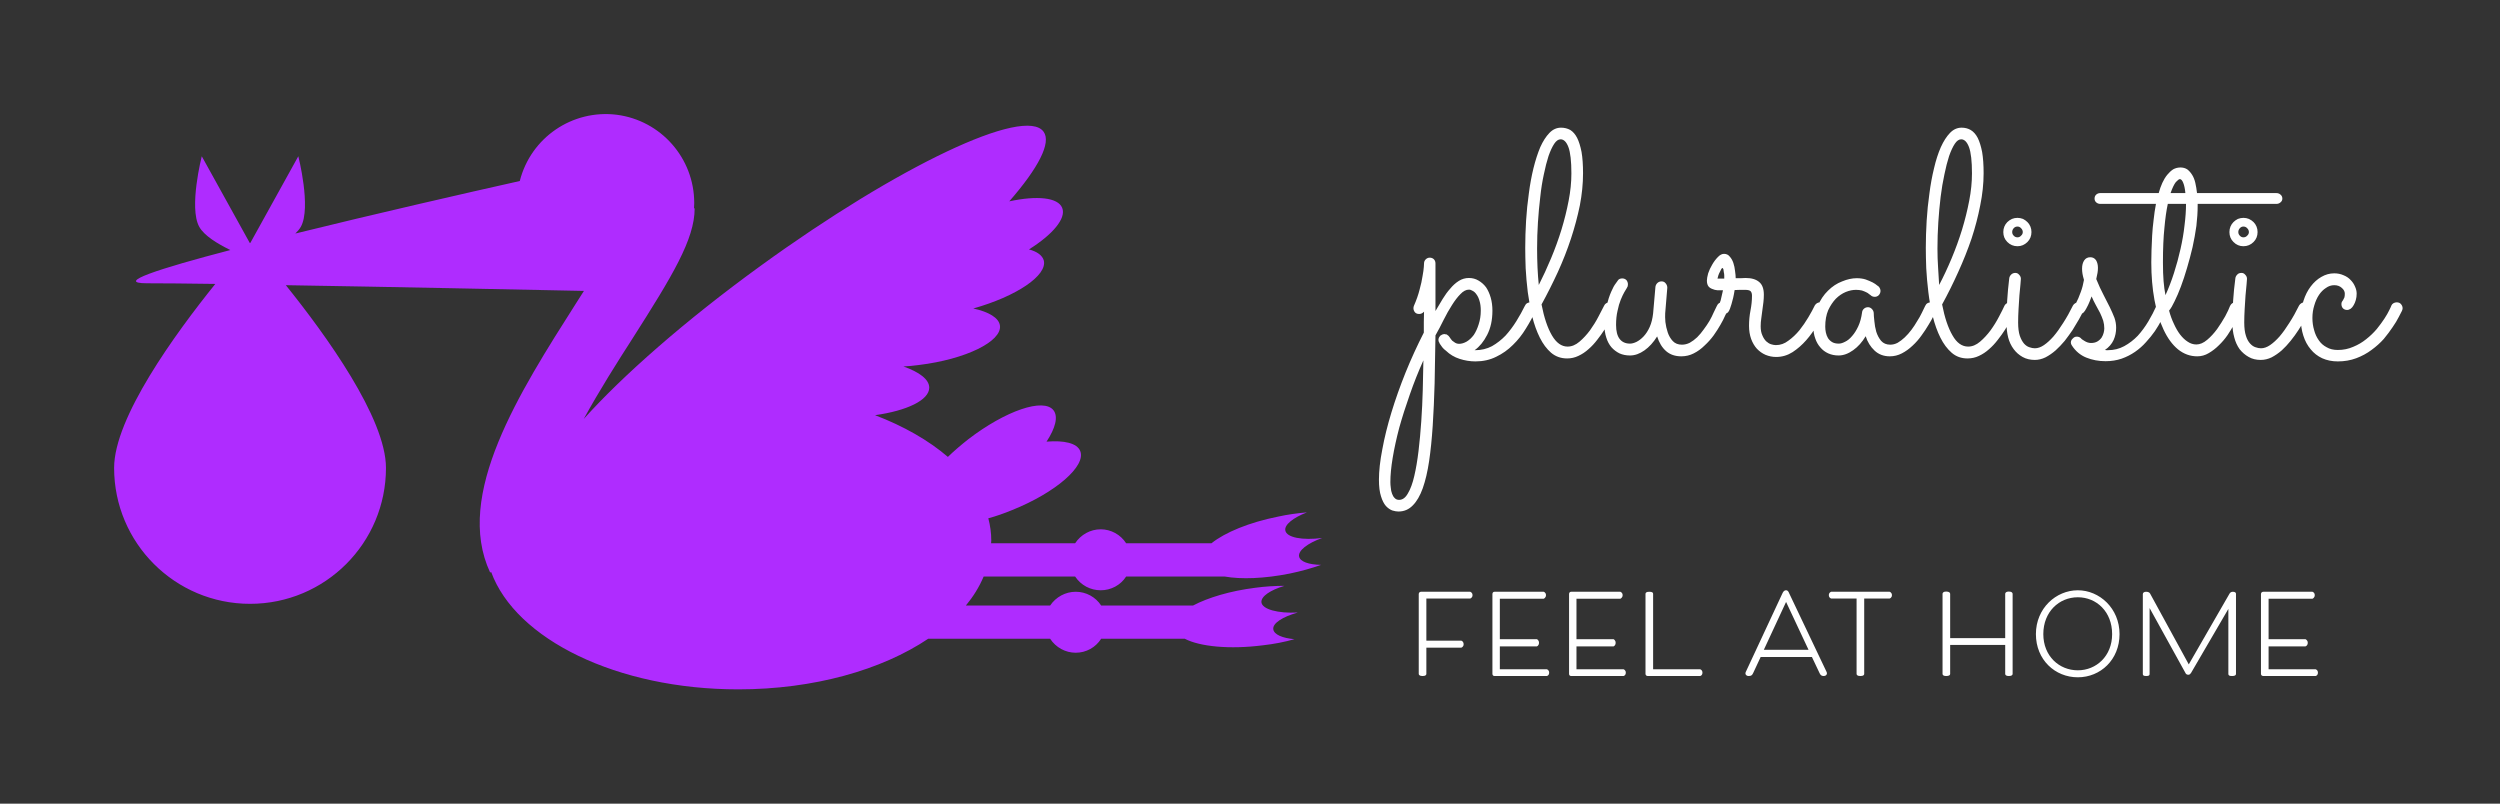 <svg xmlns="http://www.w3.org/2000/svg" version="1.1" xmlns:xlink="http://www.w3.org/1999/xlink" xmlns:svgjs="http://svgjs.dev/svgjs" viewBox="0 0 11.808 3.796"><rect x="0" y="0" width="11.808" height="3.796" fill="#333333" stroke="none"/><g transform="matrix(1,0,0,1,6.645,0.603)"><g><path d=" M 0.404 0.864 Q 0.404 0.931 0.379 0.979 Q 0.355 1.026 0.32 1.051 L 0.323 1.051 Q 0.366 1.051 0.402 1.032 Q 0.437 1.012 0.466 0.982 Q 0.494 0.951 0.517 0.914 Q 0.54 0.877 0.557 0.842 Q 0.561 0.833 0.568 0.829 Q 0.575 0.825 0.583 0.825 Q 0.595 0.825 0.603 0.833 Q 0.61 0.842 0.61 0.853 Q 0.61 0.858 0.608 0.864 Q 0.589 0.906 0.562 0.949 Q 0.536 0.992 0.501 1.026 Q 0.466 1.061 0.422 1.082 Q 0.378 1.104 0.324 1.104 Q 0.286 1.104 0.249 1.092 Q 0.212 1.08 0.185 1.054 Q 0.174 1.046 0.167 1.037 Q 0.16 1.028 0.155 1.02 Q 0.154 1.018 0.154 1.017 Q 0.149 1.01 0.149 1.003 Q 0.149 0.993 0.156 0.985 Q 0.157 0.984 0.157 0.983 Q 0.158 0.983 0.159 0.982 Q 0.166 0.976 0.175 0.975 L 0.177 0.975 Q 0.181 0.975 0.182 0.976 Q 0.183 0.976 0.183 0.976 Q 0.184 0.976 0.185 0.976 Q 0.187 0.976 0.19 0.978 Q 0.19 0.979 0.191 0.979 Q 0.198 0.983 0.202 0.99 Q 0.207 0.998 0.214 1.006 Q 0.22 1.011 0.228 1.016 Q 0.236 1.021 0.246 1.021 Q 0.264 1.021 0.283 1.01 Q 0.301 0.999 0.316 0.979 Q 0.33 0.958 0.339 0.929 Q 0.349 0.899 0.349 0.864 Q 0.349 0.837 0.343 0.818 Q 0.338 0.8 0.329 0.788 Q 0.321 0.776 0.311 0.771 Q 0.302 0.765 0.293 0.765 Q 0.273 0.765 0.253 0.786 Q 0.233 0.806 0.213 0.838 Q 0.193 0.869 0.174 0.907 Q 0.155 0.946 0.135 0.981 Q 0.133 1.1 0.131 1.208 Q 0.128 1.315 0.122 1.408 Q 0.116 1.5 0.105 1.575 Q 0.094 1.649 0.075 1.703 Q 0.056 1.756 0.028 1.784 Q 0 1.813 -0.04 1.813 Q -0.053 1.813 -0.069 1.808 Q -0.085 1.802 -0.099 1.787 Q -0.113 1.771 -0.122 1.742 Q -0.132 1.712 -0.132 1.663 Q -0.132 1.601 -0.116 1.519 Q -0.101 1.437 -0.073 1.345 Q -0.045 1.253 -0.006 1.156 Q 0.033 1.06 0.08 0.968 Q 0.08 0.943 0.08 0.918 Q 0.081 0.893 0.081 0.869 Q 0.071 0.88 0.058 0.88 Q 0.045 0.88 0.038 0.872 Q 0.031 0.863 0.031 0.853 Q 0.031 0.847 0.033 0.842 Q 0.051 0.801 0.06 0.765 Q 0.07 0.729 0.074 0.701 Q 0.079 0.674 0.08 0.658 Q 0.081 0.642 0.081 0.641 Q 0.081 0.63 0.089 0.622 Q 0.097 0.614 0.108 0.614 Q 0.119 0.614 0.127 0.621 Q 0.135 0.629 0.135 0.641 L 0.135 0.866 Q 0.152 0.837 0.169 0.809 Q 0.186 0.781 0.205 0.76 Q 0.223 0.738 0.245 0.724 Q 0.267 0.71 0.293 0.71 Q 0.318 0.71 0.338 0.722 Q 0.359 0.734 0.374 0.754 Q 0.388 0.775 0.396 0.803 Q 0.404 0.831 0.404 0.864 M 0.078 1.099 Q 0.042 1.179 0.014 1.26 Q -0.015 1.342 -0.036 1.417 Q -0.056 1.493 -0.067 1.559 Q -0.078 1.625 -0.078 1.674 Q -0.078 1.687 -0.076 1.701 Q -0.075 1.716 -0.07 1.729 Q -0.066 1.741 -0.058 1.749 Q -0.05 1.758 -0.037 1.758 Q -0.012 1.758 0.005 1.727 Q 0.023 1.697 0.035 1.645 Q 0.047 1.594 0.055 1.527 Q 0.063 1.46 0.068 1.386 Q 0.073 1.313 0.075 1.239 Q 0.077 1.165 0.078 1.099 M 0.981 0.865 Q 0.973 0.882 0.961 0.905 Q 0.949 0.928 0.934 0.953 Q 0.918 0.978 0.899 1.002 Q 0.88 1.027 0.858 1.046 Q 0.836 1.066 0.81 1.078 Q 0.785 1.09 0.757 1.09 Q 0.713 1.09 0.681 1.063 Q 0.65 1.036 0.628 0.992 Q 0.606 0.948 0.592 0.892 Q 0.579 0.836 0.571 0.777 Q 0.564 0.719 0.561 0.664 Q 0.559 0.609 0.559 0.567 Q 0.559 0.505 0.563 0.439 Q 0.567 0.374 0.576 0.311 Q 0.584 0.248 0.598 0.191 Q 0.612 0.135 0.63 0.092 Q 0.649 0.05 0.673 0.025 Q 0.697 2.220446049250313e-16 0.728 2.220446049250313e-16 Q 0.752 2.220446049250313e-16 0.772 0.011 Q 0.791 0.023 0.804 0.048 Q 0.817 0.074 0.825 0.115 Q 0.832 0.156 0.832 0.215 Q 0.832 0.289 0.817 0.367 Q 0.801 0.445 0.775 0.524 Q 0.749 0.603 0.713 0.682 Q 0.677 0.76 0.636 0.835 Q 0.654 0.928 0.685 0.981 Q 0.716 1.034 0.759 1.034 Q 0.788 1.034 0.815 1.011 Q 0.842 0.988 0.865 0.957 Q 0.888 0.925 0.905 0.892 Q 0.922 0.86 0.932 0.84 Q 0.935 0.833 0.942 0.829 Q 0.948 0.825 0.957 0.825 Q 0.969 0.825 0.977 0.833 Q 0.984 0.842 0.984 0.853 Q 0.984 0.858 0.981 0.865 M 0.615 0.571 Q 0.615 0.617 0.617 0.661 Q 0.619 0.704 0.623 0.743 Q 0.653 0.684 0.681 0.617 Q 0.709 0.55 0.73 0.482 Q 0.751 0.413 0.764 0.345 Q 0.777 0.278 0.777 0.216 Q 0.777 0.13 0.763 0.092 Q 0.749 0.055 0.726 0.055 Q 0.71 0.055 0.696 0.076 Q 0.682 0.097 0.669 0.134 Q 0.657 0.171 0.647 0.22 Q 0.636 0.27 0.63 0.327 Q 0.623 0.385 0.619 0.447 Q 0.615 0.509 0.615 0.571 M 1.182 0.986 Q 1.156 1.028 1.122 1.052 Q 1.088 1.076 1.054 1.076 Q 1.026 1.076 1.004 1.066 Q 0.982 1.055 0.966 1.037 Q 0.95 1.018 0.942 0.992 Q 0.933 0.965 0.933 0.932 Q 0.933 0.881 0.943 0.842 Q 0.953 0.802 0.965 0.775 Q 0.976 0.749 0.987 0.735 Q 0.997 0.721 0.997 0.721 Q 1 0.716 1.006 0.714 Q 1.011 0.712 1.017 0.712 Q 1.029 0.712 1.037 0.72 Q 1.044 0.729 1.044 0.74 Q 1.044 0.744 1.043 0.749 Q 1.041 0.753 1.039 0.757 Q 1.035 0.764 1.027 0.777 Q 1.019 0.791 1.01 0.813 Q 1.001 0.835 0.995 0.865 Q 0.988 0.894 0.988 0.932 Q 0.988 0.976 1.005 0.998 Q 1.022 1.02 1.054 1.02 Q 1.067 1.02 1.084 1.012 Q 1.102 1.003 1.118 0.986 Q 1.135 0.968 1.147 0.941 Q 1.159 0.914 1.163 0.877 L 1.174 0.751 Q 1.176 0.74 1.184 0.733 Q 1.192 0.726 1.203 0.726 Q 1.215 0.726 1.222 0.735 Q 1.23 0.744 1.23 0.756 L 1.22 0.877 Q 1.219 0.893 1.221 0.918 Q 1.224 0.943 1.232 0.967 Q 1.24 0.991 1.256 1.008 Q 1.272 1.025 1.299 1.025 Q 1.318 1.025 1.336 1.016 Q 1.354 1.006 1.371 0.99 Q 1.388 0.973 1.402 0.953 Q 1.417 0.933 1.429 0.913 Q 1.441 0.892 1.449 0.873 Q 1.458 0.855 1.464 0.842 Q 1.468 0.833 1.474 0.829 Q 1.481 0.825 1.489 0.825 Q 1.502 0.825 1.51 0.833 Q 1.517 0.842 1.517 0.853 Q 1.517 0.858 1.515 0.864 Q 1.512 0.869 1.503 0.888 Q 1.495 0.907 1.481 0.931 Q 1.468 0.954 1.449 0.981 Q 1.43 1.007 1.406 1.029 Q 1.383 1.052 1.355 1.066 Q 1.328 1.08 1.296 1.08 Q 1.253 1.08 1.225 1.056 Q 1.196 1.031 1.182 0.986 M 1.548 0.767 Q 1.545 0.787 1.541 0.804 Q 1.537 0.821 1.533 0.834 Q 1.529 0.847 1.526 0.855 Q 1.523 0.863 1.522 0.864 Q 1.515 0.88 1.496 0.88 Q 1.486 0.88 1.477 0.873 Q 1.469 0.865 1.469 0.853 Q 1.469 0.849 1.47 0.847 Q 1.471 0.844 1.474 0.838 Q 1.477 0.831 1.482 0.816 Q 1.486 0.801 1.493 0.768 Q 1.48 0.768 1.467 0.768 Q 1.454 0.767 1.443 0.762 Q 1.431 0.758 1.424 0.749 Q 1.417 0.739 1.417 0.722 Q 1.417 0.71 1.423 0.688 Q 1.43 0.667 1.442 0.647 Q 1.454 0.626 1.469 0.611 Q 1.483 0.596 1.498 0.596 Q 1.515 0.596 1.525 0.609 Q 1.536 0.621 1.542 0.639 Q 1.548 0.657 1.55 0.677 Q 1.553 0.697 1.553 0.711 Q 1.565 0.711 1.577 0.711 Q 1.589 0.71 1.6 0.71 Q 1.642 0.71 1.664 0.729 Q 1.686 0.747 1.686 0.789 Q 1.686 0.806 1.684 0.824 Q 1.682 0.842 1.679 0.862 Q 1.676 0.881 1.674 0.9 Q 1.671 0.919 1.671 0.938 Q 1.671 0.964 1.679 0.981 Q 1.686 0.998 1.697 1.009 Q 1.708 1.019 1.72 1.023 Q 1.733 1.027 1.743 1.027 Q 1.775 1.027 1.802 1.006 Q 1.83 0.986 1.854 0.957 Q 1.877 0.928 1.896 0.896 Q 1.915 0.864 1.927 0.839 Q 1.931 0.833 1.937 0.829 Q 1.944 0.825 1.951 0.825 Q 1.964 0.825 1.972 0.834 Q 1.979 0.842 1.979 0.853 Q 1.979 0.86 1.976 0.866 Q 1.959 0.896 1.937 0.933 Q 1.915 0.971 1.886 1.004 Q 1.857 1.037 1.822 1.06 Q 1.786 1.083 1.744 1.083 Q 1.718 1.083 1.694 1.073 Q 1.671 1.063 1.653 1.044 Q 1.636 1.025 1.626 0.998 Q 1.616 0.97 1.616 0.936 Q 1.616 0.899 1.623 0.863 Q 1.63 0.827 1.63 0.794 Q 1.63 0.78 1.624 0.773 Q 1.618 0.766 1.597 0.766 Q 1.586 0.766 1.574 0.766 Q 1.562 0.766 1.548 0.767 M 1.499 0.713 Q 1.499 0.708 1.499 0.699 Q 1.499 0.691 1.497 0.683 Q 1.496 0.675 1.495 0.669 Q 1.493 0.663 1.49 0.663 Q 1.488 0.663 1.485 0.668 Q 1.482 0.674 1.478 0.682 Q 1.474 0.689 1.471 0.698 Q 1.469 0.707 1.467 0.713 L 1.499 0.713 M 2.5 0.864 Q 2.497 0.869 2.488 0.888 Q 2.479 0.907 2.464 0.931 Q 2.45 0.955 2.431 0.981 Q 2.412 1.008 2.388 1.03 Q 2.365 1.052 2.338 1.066 Q 2.311 1.08 2.281 1.08 Q 2.238 1.08 2.209 1.053 Q 2.18 1.026 2.167 0.985 Q 2.142 1.027 2.108 1.051 Q 2.073 1.076 2.039 1.076 Q 2.012 1.076 1.99 1.066 Q 1.968 1.056 1.953 1.038 Q 1.937 1.02 1.929 0.996 Q 1.92 0.972 1.92 0.943 Q 1.92 0.886 1.94 0.843 Q 1.959 0.799 1.989 0.77 Q 2.019 0.74 2.056 0.726 Q 2.092 0.711 2.125 0.711 Q 2.148 0.711 2.167 0.717 Q 2.186 0.724 2.2 0.731 Q 2.213 0.738 2.221 0.745 Q 2.228 0.751 2.229 0.751 Q 2.237 0.761 2.237 0.771 Q 2.237 0.782 2.229 0.791 Q 2.221 0.799 2.21 0.799 Q 2.198 0.799 2.19 0.791 Q 2.188 0.79 2.183 0.786 Q 2.178 0.781 2.169 0.777 Q 2.161 0.773 2.149 0.769 Q 2.136 0.766 2.121 0.766 Q 2.098 0.766 2.073 0.776 Q 2.047 0.787 2.026 0.808 Q 2.005 0.83 1.99 0.862 Q 1.976 0.895 1.976 0.94 Q 1.976 0.954 1.979 0.968 Q 1.982 0.982 1.989 0.994 Q 1.997 1.006 2.009 1.013 Q 2.021 1.02 2.04 1.02 Q 2.053 1.02 2.07 1.011 Q 2.087 1.003 2.103 0.984 Q 2.119 0.966 2.132 0.938 Q 2.145 0.91 2.15 0.872 Q 2.151 0.862 2.159 0.855 Q 2.167 0.848 2.178 0.848 Q 2.188 0.848 2.196 0.856 Q 2.204 0.864 2.205 0.875 Q 2.205 0.888 2.208 0.914 Q 2.21 0.939 2.217 0.964 Q 2.225 0.989 2.24 1.007 Q 2.256 1.025 2.283 1.025 Q 2.301 1.025 2.318 1.016 Q 2.335 1.006 2.351 0.991 Q 2.368 0.975 2.383 0.955 Q 2.398 0.935 2.41 0.914 Q 2.423 0.894 2.432 0.875 Q 2.442 0.855 2.448 0.842 Q 2.452 0.833 2.459 0.829 Q 2.466 0.825 2.474 0.825 Q 2.487 0.825 2.494 0.834 Q 2.502 0.843 2.502 0.853 Q 2.502 0.858 2.5 0.864 M 2.873 0.865 Q 2.865 0.882 2.853 0.905 Q 2.841 0.928 2.826 0.953 Q 2.81 0.978 2.791 1.002 Q 2.772 1.027 2.75 1.046 Q 2.728 1.066 2.702 1.078 Q 2.677 1.09 2.648 1.09 Q 2.604 1.09 2.573 1.063 Q 2.542 1.036 2.52 0.992 Q 2.498 0.948 2.484 0.892 Q 2.47 0.836 2.463 0.777 Q 2.456 0.719 2.453 0.664 Q 2.451 0.609 2.451 0.567 Q 2.451 0.505 2.455 0.439 Q 2.459 0.374 2.468 0.311 Q 2.476 0.248 2.49 0.191 Q 2.503 0.135 2.522 0.092 Q 2.541 0.05 2.565 0.025 Q 2.589 2.220446049250313e-16 2.62 2.220446049250313e-16 Q 2.644 2.220446049250313e-16 2.663 0.011 Q 2.683 0.023 2.696 0.048 Q 2.709 0.074 2.717 0.115 Q 2.724 0.156 2.724 0.215 Q 2.724 0.289 2.708 0.367 Q 2.693 0.445 2.667 0.524 Q 2.64 0.603 2.604 0.682 Q 2.569 0.76 2.528 0.835 Q 2.546 0.928 2.577 0.981 Q 2.607 1.034 2.651 1.034 Q 2.68 1.034 2.707 1.011 Q 2.734 0.988 2.757 0.957 Q 2.78 0.925 2.797 0.892 Q 2.814 0.86 2.823 0.84 Q 2.827 0.833 2.834 0.829 Q 2.84 0.825 2.848 0.825 Q 2.861 0.825 2.869 0.833 Q 2.876 0.842 2.876 0.853 Q 2.876 0.858 2.873 0.865 M 2.506 0.571 Q 2.506 0.617 2.509 0.661 Q 2.511 0.704 2.514 0.743 Q 2.545 0.684 2.573 0.617 Q 2.601 0.55 2.622 0.482 Q 2.643 0.413 2.656 0.345 Q 2.669 0.278 2.669 0.216 Q 2.669 0.13 2.655 0.092 Q 2.641 0.055 2.618 0.055 Q 2.602 0.055 2.588 0.076 Q 2.574 0.097 2.561 0.134 Q 2.549 0.171 2.539 0.22 Q 2.528 0.27 2.521 0.327 Q 2.514 0.385 2.51 0.447 Q 2.506 0.509 2.506 0.571 M 2.95 0.493 Q 2.95 0.521 2.931 0.54 Q 2.911 0.56 2.884 0.56 Q 2.856 0.56 2.836 0.54 Q 2.817 0.521 2.817 0.493 Q 2.817 0.479 2.822 0.467 Q 2.827 0.455 2.836 0.446 Q 2.845 0.437 2.858 0.431 Q 2.87 0.426 2.884 0.426 Q 2.897 0.426 2.91 0.431 Q 2.922 0.437 2.931 0.446 Q 2.94 0.455 2.945 0.467 Q 2.95 0.479 2.95 0.493 M 2.832 0.922 Q 2.832 0.817 2.845 0.712 Q 2.846 0.702 2.854 0.694 Q 2.862 0.686 2.874 0.686 Q 2.885 0.686 2.892 0.695 Q 2.9 0.703 2.9 0.714 Q 2.9 0.719 2.898 0.74 Q 2.896 0.762 2.893 0.793 Q 2.891 0.823 2.889 0.857 Q 2.887 0.891 2.887 0.92 Q 2.887 0.959 2.895 0.983 Q 2.903 1.006 2.915 1.02 Q 2.927 1.033 2.94 1.037 Q 2.954 1.042 2.966 1.042 Q 2.987 1.042 3.009 1.027 Q 3.031 1.012 3.054 0.986 Q 3.077 0.959 3.1 0.922 Q 3.124 0.885 3.146 0.84 Q 3.15 0.833 3.157 0.829 Q 3.163 0.825 3.171 0.825 Q 3.183 0.825 3.191 0.833 Q 3.198 0.842 3.198 0.853 Q 3.198 0.86 3.196 0.865 Q 3.187 0.882 3.174 0.906 Q 3.16 0.93 3.144 0.956 Q 3.127 0.981 3.107 1.007 Q 3.086 1.032 3.064 1.052 Q 3.041 1.072 3.016 1.085 Q 2.991 1.097 2.966 1.097 Q 2.933 1.097 2.908 1.083 Q 2.883 1.069 2.866 1.046 Q 2.848 1.022 2.84 0.991 Q 2.832 0.959 2.832 0.922 M 2.909 0.493 Q 2.909 0.483 2.901 0.475 Q 2.894 0.467 2.884 0.467 Q 2.873 0.467 2.866 0.475 Q 2.859 0.483 2.859 0.493 Q 2.859 0.503 2.866 0.51 Q 2.873 0.518 2.884 0.518 Q 2.894 0.518 2.901 0.51 Q 2.909 0.503 2.909 0.493 M 3.234 0.797 Q 3.23 0.809 3.224 0.823 Q 3.218 0.838 3.209 0.854 Q 3.203 0.866 3.196 0.873 Q 3.189 0.88 3.178 0.88 Q 3.166 0.88 3.158 0.873 Q 3.151 0.865 3.151 0.855 Q 3.151 0.851 3.152 0.849 Q 3.152 0.846 3.155 0.84 Q 3.174 0.803 3.183 0.776 Q 3.193 0.749 3.198 0.719 Q 3.193 0.702 3.191 0.69 Q 3.189 0.678 3.189 0.666 Q 3.189 0.642 3.199 0.627 Q 3.209 0.612 3.228 0.612 Q 3.245 0.612 3.255 0.626 Q 3.264 0.641 3.264 0.662 Q 3.264 0.674 3.262 0.686 Q 3.26 0.697 3.256 0.715 Q 3.273 0.757 3.29 0.789 Q 3.307 0.821 3.32 0.848 Q 3.333 0.875 3.342 0.898 Q 3.35 0.921 3.35 0.945 Q 3.35 0.976 3.338 1.003 Q 3.325 1.031 3.297 1.05 Q 3.3 1.051 3.304 1.051 Q 3.308 1.051 3.311 1.051 Q 3.353 1.051 3.388 1.032 Q 3.423 1.013 3.452 0.983 Q 3.48 0.952 3.502 0.915 Q 3.524 0.878 3.54 0.842 Q 3.547 0.825 3.56 0.825 Q 3.573 0.825 3.58 0.833 Q 3.587 0.842 3.587 0.853 Q 3.587 0.858 3.584 0.864 Q 3.576 0.883 3.564 0.909 Q 3.551 0.934 3.533 0.961 Q 3.515 0.987 3.491 1.013 Q 3.468 1.039 3.439 1.059 Q 3.41 1.079 3.376 1.091 Q 3.341 1.103 3.3 1.103 Q 3.251 1.103 3.209 1.086 Q 3.167 1.069 3.141 1.029 Q 3.136 1.022 3.136 1.015 Q 3.136 1.004 3.145 0.996 Q 3.153 0.987 3.164 0.987 Q 3.176 0.987 3.184 0.995 Q 3.185 0.997 3.189 1 Q 3.193 1.003 3.2 1.007 Q 3.206 1.011 3.214 1.014 Q 3.223 1.017 3.231 1.017 Q 3.249 1.017 3.261 1.01 Q 3.273 1.003 3.281 0.992 Q 3.288 0.981 3.291 0.969 Q 3.294 0.957 3.294 0.948 Q 3.294 0.93 3.289 0.912 Q 3.283 0.894 3.274 0.875 Q 3.264 0.857 3.254 0.838 Q 3.243 0.818 3.234 0.797 M 4.135 0.335 Q 4.135 0.346 4.126 0.353 Q 4.118 0.36 4.107 0.36 L 3.735 0.36 L 3.735 0.368 Q 3.735 0.413 3.729 0.464 Q 3.722 0.514 3.711 0.564 Q 3.699 0.615 3.685 0.662 Q 3.671 0.71 3.656 0.75 Q 3.641 0.79 3.626 0.82 Q 3.612 0.85 3.6 0.864 Q 3.609 0.898 3.623 0.927 Q 3.636 0.956 3.652 0.977 Q 3.669 0.999 3.688 1.011 Q 3.707 1.024 3.729 1.024 Q 3.754 1.024 3.78 1.002 Q 3.805 0.981 3.827 0.951 Q 3.848 0.921 3.865 0.891 Q 3.881 0.861 3.888 0.842 Q 3.896 0.825 3.914 0.825 Q 3.927 0.825 3.934 0.833 Q 3.942 0.842 3.942 0.853 Q 3.942 0.858 3.94 0.863 Q 3.938 0.868 3.929 0.886 Q 3.921 0.905 3.907 0.929 Q 3.894 0.953 3.876 0.98 Q 3.858 1.006 3.835 1.028 Q 3.813 1.05 3.787 1.065 Q 3.762 1.08 3.733 1.08 Q 3.683 1.08 3.642 1.047 Q 3.602 1.014 3.574 0.954 Q 3.546 0.895 3.531 0.814 Q 3.516 0.732 3.516 0.636 Q 3.516 0.612 3.517 0.579 Q 3.518 0.546 3.52 0.51 Q 3.522 0.474 3.527 0.435 Q 3.531 0.397 3.538 0.36 L 3.275 0.36 Q 3.264 0.36 3.256 0.353 Q 3.248 0.346 3.248 0.335 Q 3.248 0.323 3.256 0.316 Q 3.264 0.309 3.275 0.309 L 3.551 0.309 Q 3.558 0.283 3.568 0.261 Q 3.578 0.239 3.591 0.223 Q 3.604 0.207 3.619 0.197 Q 3.635 0.188 3.654 0.188 Q 3.672 0.188 3.686 0.197 Q 3.699 0.207 3.709 0.223 Q 3.719 0.239 3.724 0.261 Q 3.729 0.283 3.732 0.309 L 4.107 0.309 Q 4.118 0.309 4.126 0.316 Q 4.135 0.323 4.135 0.335 M 3.583 0.791 Q 3.605 0.743 3.623 0.687 Q 3.641 0.631 3.654 0.573 Q 3.667 0.516 3.673 0.461 Q 3.68 0.406 3.68 0.36 L 3.594 0.36 Q 3.584 0.406 3.578 0.473 Q 3.571 0.54 3.571 0.636 Q 3.571 0.689 3.574 0.725 Q 3.577 0.762 3.583 0.791 M 3.651 0.243 Q 3.645 0.243 3.632 0.257 Q 3.62 0.272 3.607 0.309 L 3.677 0.309 Q 3.674 0.278 3.667 0.261 Q 3.66 0.243 3.651 0.243 M 3.595 0.844 L 3.595 0.844 L 3.595 0.844 M 4.018 0.493 Q 4.018 0.521 3.999 0.54 Q 3.979 0.56 3.951 0.56 Q 3.924 0.56 3.904 0.54 Q 3.885 0.521 3.885 0.493 Q 3.885 0.479 3.89 0.467 Q 3.895 0.455 3.904 0.446 Q 3.913 0.437 3.925 0.431 Q 3.938 0.426 3.951 0.426 Q 3.965 0.426 3.977 0.431 Q 3.99 0.437 3.999 0.446 Q 4.008 0.455 4.013 0.467 Q 4.018 0.479 4.018 0.493 M 3.899 0.922 Q 3.899 0.817 3.913 0.712 Q 3.914 0.702 3.922 0.694 Q 3.929 0.686 3.942 0.686 Q 3.953 0.686 3.96 0.695 Q 3.968 0.703 3.968 0.714 Q 3.968 0.719 3.966 0.74 Q 3.964 0.762 3.961 0.793 Q 3.959 0.823 3.957 0.857 Q 3.955 0.891 3.955 0.92 Q 3.955 0.959 3.963 0.983 Q 3.97 1.006 3.983 1.02 Q 3.995 1.033 4.008 1.037 Q 4.022 1.042 4.034 1.042 Q 4.055 1.042 4.077 1.027 Q 4.099 1.012 4.122 0.986 Q 4.145 0.959 4.168 0.922 Q 4.192 0.885 4.214 0.84 Q 4.218 0.833 4.225 0.829 Q 4.231 0.825 4.239 0.825 Q 4.251 0.825 4.259 0.833 Q 4.266 0.842 4.266 0.853 Q 4.266 0.86 4.263 0.865 Q 4.255 0.882 4.241 0.906 Q 4.228 0.93 4.211 0.956 Q 4.195 0.981 4.174 1.007 Q 4.154 1.032 4.132 1.052 Q 4.109 1.072 4.084 1.085 Q 4.059 1.097 4.033 1.097 Q 4 1.097 3.976 1.083 Q 3.951 1.069 3.933 1.046 Q 3.916 1.022 3.908 0.991 Q 3.899 0.959 3.899 0.922 M 3.977 0.493 Q 3.977 0.483 3.969 0.475 Q 3.962 0.467 3.951 0.467 Q 3.941 0.467 3.934 0.475 Q 3.927 0.483 3.927 0.493 Q 3.927 0.503 3.934 0.51 Q 3.941 0.518 3.951 0.518 Q 3.962 0.518 3.969 0.51 Q 3.977 0.503 3.977 0.493 M 4.7 0.865 Q 4.696 0.873 4.685 0.894 Q 4.674 0.916 4.656 0.942 Q 4.638 0.969 4.614 0.998 Q 4.589 1.026 4.556 1.05 Q 4.524 1.074 4.484 1.089 Q 4.444 1.104 4.397 1.104 Q 4.356 1.104 4.323 1.089 Q 4.291 1.074 4.269 1.047 Q 4.246 1.02 4.234 0.982 Q 4.222 0.945 4.222 0.899 Q 4.222 0.855 4.235 0.817 Q 4.247 0.779 4.269 0.75 Q 4.291 0.721 4.319 0.705 Q 4.348 0.688 4.38 0.688 Q 4.404 0.688 4.424 0.697 Q 4.444 0.705 4.457 0.719 Q 4.471 0.733 4.478 0.75 Q 4.486 0.767 4.486 0.784 Q 4.486 0.8 4.482 0.814 Q 4.478 0.828 4.472 0.838 Q 4.466 0.849 4.458 0.855 Q 4.449 0.861 4.441 0.861 Q 4.429 0.861 4.421 0.853 Q 4.414 0.845 4.414 0.833 Q 4.414 0.828 4.416 0.823 Q 4.419 0.819 4.422 0.814 Q 4.425 0.809 4.428 0.802 Q 4.43 0.795 4.43 0.784 Q 4.43 0.769 4.416 0.757 Q 4.402 0.744 4.38 0.744 Q 4.359 0.744 4.341 0.757 Q 4.322 0.769 4.308 0.79 Q 4.294 0.811 4.286 0.839 Q 4.277 0.867 4.277 0.899 Q 4.277 0.929 4.285 0.956 Q 4.292 0.983 4.307 1.004 Q 4.321 1.025 4.344 1.037 Q 4.366 1.05 4.397 1.05 Q 4.436 1.05 4.47 1.035 Q 4.504 1.021 4.531 0.999 Q 4.559 0.977 4.581 0.951 Q 4.602 0.925 4.617 0.902 Q 4.632 0.879 4.64 0.862 Q 4.649 0.844 4.65 0.84 Q 4.653 0.833 4.66 0.829 Q 4.667 0.825 4.675 0.825 Q 4.688 0.825 4.695 0.833 Q 4.703 0.842 4.703 0.853 Q 4.703 0.858 4.7 0.865" fill="#ffffff" fill-rule="nonzero"></path></g><g><path d=" M 0.092 2.456 L 0.257 2.456 C 0.257 2.456 0.268 2.453 0.268 2.44 C 0.268 2.426 0.257 2.423 0.257 2.423 L 0.092 2.423 L 0.092 2.224 L 0.299 2.224 C 0.299 2.224 0.31 2.221 0.31 2.208 C 0.31 2.195 0.299 2.192 0.299 2.192 L 0.067 2.192 C 0.061 2.192 0.056 2.196 0.056 2.203 L 0.056 2.58 C 0.056 2.585 0.061 2.59 0.074 2.59 C 0.088 2.59 0.092 2.585 0.092 2.58 M 0.439 2.558 L 0.439 2.45 L 0.614 2.45 C 0.614 2.45 0.624 2.447 0.624 2.433 C 0.624 2.42 0.614 2.416 0.614 2.416 L 0.439 2.416 L 0.439 2.225 L 0.646 2.225 C 0.646 2.225 0.657 2.221 0.657 2.208 C 0.657 2.195 0.646 2.192 0.646 2.192 L 0.414 2.192 C 0.408 2.192 0.404 2.196 0.404 2.203 L 0.404 2.58 C 0.404 2.586 0.408 2.59 0.414 2.59 L 0.661 2.59 C 0.661 2.59 0.672 2.588 0.672 2.574 C 0.672 2.561 0.661 2.558 0.661 2.558 M 0.801 2.558 L 0.801 2.45 L 0.976 2.45 C 0.976 2.45 0.986 2.447 0.986 2.433 C 0.986 2.42 0.976 2.416 0.976 2.416 L 0.801 2.416 L 0.801 2.225 L 1.008 2.225 C 1.008 2.225 1.019 2.221 1.019 2.208 C 1.019 2.195 1.008 2.192 1.008 2.192 L 0.776 2.192 C 0.77 2.192 0.766 2.196 0.766 2.203 L 0.766 2.58 C 0.766 2.586 0.77 2.59 0.776 2.59 L 1.023 2.59 C 1.023 2.59 1.034 2.588 1.034 2.574 C 1.034 2.561 1.023 2.558 1.023 2.558 M 1.163 2.558 L 1.163 2.202 C 1.163 2.196 1.159 2.192 1.145 2.192 C 1.132 2.192 1.127 2.196 1.127 2.202 L 1.127 2.58 C 1.127 2.586 1.132 2.59 1.138 2.59 L 1.385 2.59 C 1.385 2.59 1.396 2.588 1.396 2.574 C 1.396 2.561 1.385 2.558 1.385 2.558 M 1.913 2.5 L 1.95 2.578 C 1.954 2.586 1.959 2.59 1.969 2.59 C 1.979 2.59 1.984 2.583 1.984 2.578 C 1.984 2.573 1.982 2.57 1.982 2.57 L 1.806 2.2 C 1.803 2.193 1.8 2.185 1.791 2.185 C 1.781 2.185 1.777 2.193 1.774 2.199 L 1.601 2.57 C 1.601 2.57 1.599 2.573 1.599 2.578 C 1.599 2.585 1.606 2.59 1.614 2.59 C 1.627 2.59 1.631 2.586 1.636 2.575 L 1.671 2.5 M 1.791 2.24 L 1.897 2.466 L 1.686 2.466 M 2.28 2.224 C 2.28 2.224 2.291 2.221 2.291 2.208 C 2.291 2.195 2.28 2.192 2.28 2.192 L 2.004 2.192 C 2.004 2.192 1.993 2.195 1.993 2.208 C 1.993 2.221 2.004 2.224 2.004 2.224 L 2.124 2.224 L 2.124 2.58 C 2.124 2.585 2.128 2.59 2.142 2.59 C 2.156 2.59 2.16 2.585 2.16 2.58 L 2.16 2.224 M 2.53 2.58 C 2.53 2.585 2.534 2.59 2.547 2.59 C 2.562 2.59 2.566 2.585 2.566 2.58 L 2.566 2.443 L 2.826 2.443 L 2.826 2.58 C 2.826 2.585 2.83 2.59 2.843 2.59 C 2.857 2.59 2.861 2.585 2.861 2.58 L 2.861 2.202 C 2.861 2.197 2.857 2.191 2.843 2.191 C 2.83 2.191 2.826 2.197 2.826 2.202 L 2.826 2.411 L 2.566 2.411 L 2.566 2.202 C 2.566 2.197 2.562 2.191 2.547 2.191 C 2.534 2.191 2.53 2.197 2.53 2.202 M 3.169 2.563 C 3.081 2.563 3.006 2.496 3.006 2.392 C 3.006 2.286 3.081 2.218 3.169 2.218 C 3.257 2.218 3.331 2.286 3.331 2.392 C 3.331 2.496 3.256 2.563 3.169 2.563 M 3.169 2.596 C 3.276 2.596 3.366 2.513 3.366 2.392 C 3.366 2.27 3.271 2.185 3.169 2.185 C 3.066 2.185 2.971 2.27 2.971 2.392 C 2.971 2.513 3.061 2.596 3.169 2.596 M 3.691 2.584 C 3.698 2.584 3.701 2.579 3.704 2.575 L 3.88 2.273 L 3.88 2.58 C 3.88 2.587 3.884 2.59 3.898 2.59 C 3.911 2.59 3.916 2.586 3.916 2.58 L 3.916 2.201 C 3.916 2.195 3.909 2.192 3.901 2.192 C 3.895 2.192 3.889 2.195 3.886 2.2 L 3.693 2.535 L 3.51 2.2 C 3.507 2.195 3.501 2.192 3.491 2.192 C 3.483 2.192 3.476 2.196 3.476 2.203 L 3.476 2.58 C 3.476 2.586 3.478 2.59 3.492 2.59 C 3.506 2.59 3.508 2.586 3.508 2.58 L 3.508 2.269 L 3.677 2.575 C 3.679 2.58 3.683 2.584 3.691 2.584 M 4.07 2.558 L 4.07 2.45 L 4.244 2.45 C 4.244 2.45 4.255 2.447 4.255 2.433 C 4.255 2.42 4.244 2.416 4.244 2.416 L 4.07 2.416 L 4.07 2.225 L 4.277 2.225 C 4.277 2.225 4.288 2.221 4.288 2.208 C 4.288 2.195 4.277 2.192 4.277 2.192 L 4.045 2.192 C 4.039 2.192 4.034 2.196 4.034 2.203 L 4.034 2.58 C 4.034 2.586 4.039 2.59 4.045 2.59 L 4.292 2.59 C 4.292 2.59 4.303 2.588 4.303 2.574 C 4.303 2.561 4.292 2.558 4.292 2.558" fill="#ffffff" fill-rule="nonzero"></path></g><g clip-path="url(#SvgjsClipPath1001)"><g clip-path="url(#a04c7472d-7b18-496d-a5dd-9343e9c5d15add8d2509-bd89-494e-9b09-db8c34e6a4f5)"><path d=" M -1.567 2.12 C -1.54 2.161 -1.495 2.185 -1.446 2.185 C -1.398 2.185 -1.352 2.161 -1.326 2.12 L -0.861 2.12 C -0.783 2.134 -0.673 2.13 -0.553 2.106 C -0.5 2.095 -0.45 2.081 -0.405 2.065 C -0.463 2.064 -0.504 2.05 -0.509 2.026 C -0.515 1.998 -0.47 1.963 -0.4 1.938 C -0.493 1.95 -0.568 1.936 -0.574 1.903 C -0.58 1.876 -0.537 1.842 -0.472 1.817 C -0.517 1.821 -0.563 1.827 -0.608 1.837 C -0.744 1.864 -0.86 1.912 -0.923 1.963 L -1.326 1.963 C -1.352 1.922 -1.398 1.897 -1.446 1.897 C -1.495 1.897 -1.54 1.922 -1.567 1.963 L -1.964 1.963 C -1.964 1.958 -1.963 1.954 -1.963 1.95 C -1.963 1.914 -1.968 1.879 -1.977 1.845 C -1.94 1.835 -1.903 1.822 -1.864 1.806 C -1.658 1.723 -1.514 1.598 -1.543 1.527 C -1.558 1.49 -1.619 1.476 -1.702 1.483 C -1.66 1.419 -1.646 1.365 -1.669 1.335 C -1.715 1.275 -1.895 1.336 -2.072 1.472 C -2.105 1.498 -2.138 1.526 -2.168 1.555 C -2.259 1.477 -2.376 1.41 -2.512 1.358 C -2.362 1.337 -2.256 1.287 -2.256 1.228 C -2.256 1.189 -2.303 1.154 -2.378 1.128 C -2.354 1.127 -2.33 1.124 -2.305 1.121 C -2.084 1.094 -1.913 1.01 -1.922 0.935 C -1.927 0.898 -1.975 0.87 -2.048 0.854 C -1.845 0.797 -1.697 0.698 -1.715 0.627 C -1.722 0.603 -1.747 0.585 -1.785 0.575 C -1.673 0.505 -1.608 0.428 -1.628 0.379 C -1.648 0.329 -1.748 0.32 -1.878 0.348 C -1.741 0.191 -1.678 0.071 -1.716 0.019 C -1.804 -0.103 -2.403 0.181 -3.053 0.653 C -3.409 0.911 -3.706 1.173 -3.888 1.376 C -3.814 1.241 -3.729 1.107 -3.657 0.995 C -3.47 0.701 -3.364 0.528 -3.364 0.381 L -3.367 0.381 C -3.367 0.373 -3.366 0.364 -3.366 0.356 C -3.366 0.144 -3.523 -0.034 -3.732 -0.061 C -3.942 -0.087 -4.138 0.047 -4.19 0.252 C -4.445 0.309 -4.873 0.407 -5.25 0.5 C -5.239 0.489 -5.23 0.479 -5.224 0.468 C -5.174 0.378 -5.236 0.135 -5.236 0.135 L -5.463 0.545 L -5.464 0.544 L -5.465 0.545 L -5.692 0.135 C -5.692 0.135 -5.754 0.378 -5.704 0.468 C -5.681 0.51 -5.618 0.548 -5.557 0.578 C -5.894 0.666 -6.107 0.735 -5.95 0.735 C -5.876 0.735 -5.764 0.736 -5.628 0.738 C -5.818 0.974 -6.106 1.37 -6.106 1.607 C -6.106 1.962 -5.818 2.249 -5.464 2.249 C -5.109 2.249 -4.822 1.962 -4.822 1.607 C -4.822 1.372 -5.105 0.98 -5.295 0.744 C -4.798 0.752 -4.183 0.765 -3.887 0.771 L -3.922 0.826 C -4.193 1.252 -4.501 1.735 -4.33 2.101 L -4.325 2.099 C -4.209 2.416 -3.731 2.653 -3.158 2.653 C -2.801 2.653 -2.48 2.561 -2.261 2.414 L -1.685 2.414 C -1.658 2.455 -1.613 2.48 -1.564 2.48 C -1.515 2.48 -1.47 2.455 -1.444 2.414 L -1.049 2.414 C -0.978 2.451 -0.838 2.465 -0.681 2.445 C -0.627 2.439 -0.577 2.429 -0.531 2.416 C -0.588 2.411 -0.628 2.394 -0.631 2.369 C -0.635 2.341 -0.587 2.31 -0.515 2.29 C -0.609 2.295 -0.683 2.275 -0.687 2.242 C -0.69 2.214 -0.645 2.184 -0.578 2.164 C -0.624 2.164 -0.67 2.167 -0.715 2.173 C -0.835 2.188 -0.94 2.22 -1.01 2.257 L -1.444 2.257 C -1.47 2.217 -1.515 2.192 -1.564 2.192 C -1.613 2.192 -1.658 2.217 -1.685 2.257 L -2.083 2.257 C -2.049 2.216 -2.02 2.17 -1.999 2.12 Z" fill="#af2cff" transform="matrix(1,0,0,1,0,0)" fill-rule="nonzero"></path></g></g></g><defs><clipPath id="SvgjsClipPath1001"><path d=" M -6.106 -0.063 h 5.706 v 2.717 h -5.706 Z"></path></clipPath><clipPath id="a04c7472d-7b18-496d-a5dd-9343e9c5d15add8d2509-bd89-494e-9b09-db8c34e6a4f5"><path d=" M -6.106 2.653 L -0.4 2.653 L -0.4 -0.063 L -6.106 -0.063 Z"></path></clipPath></defs></svg>